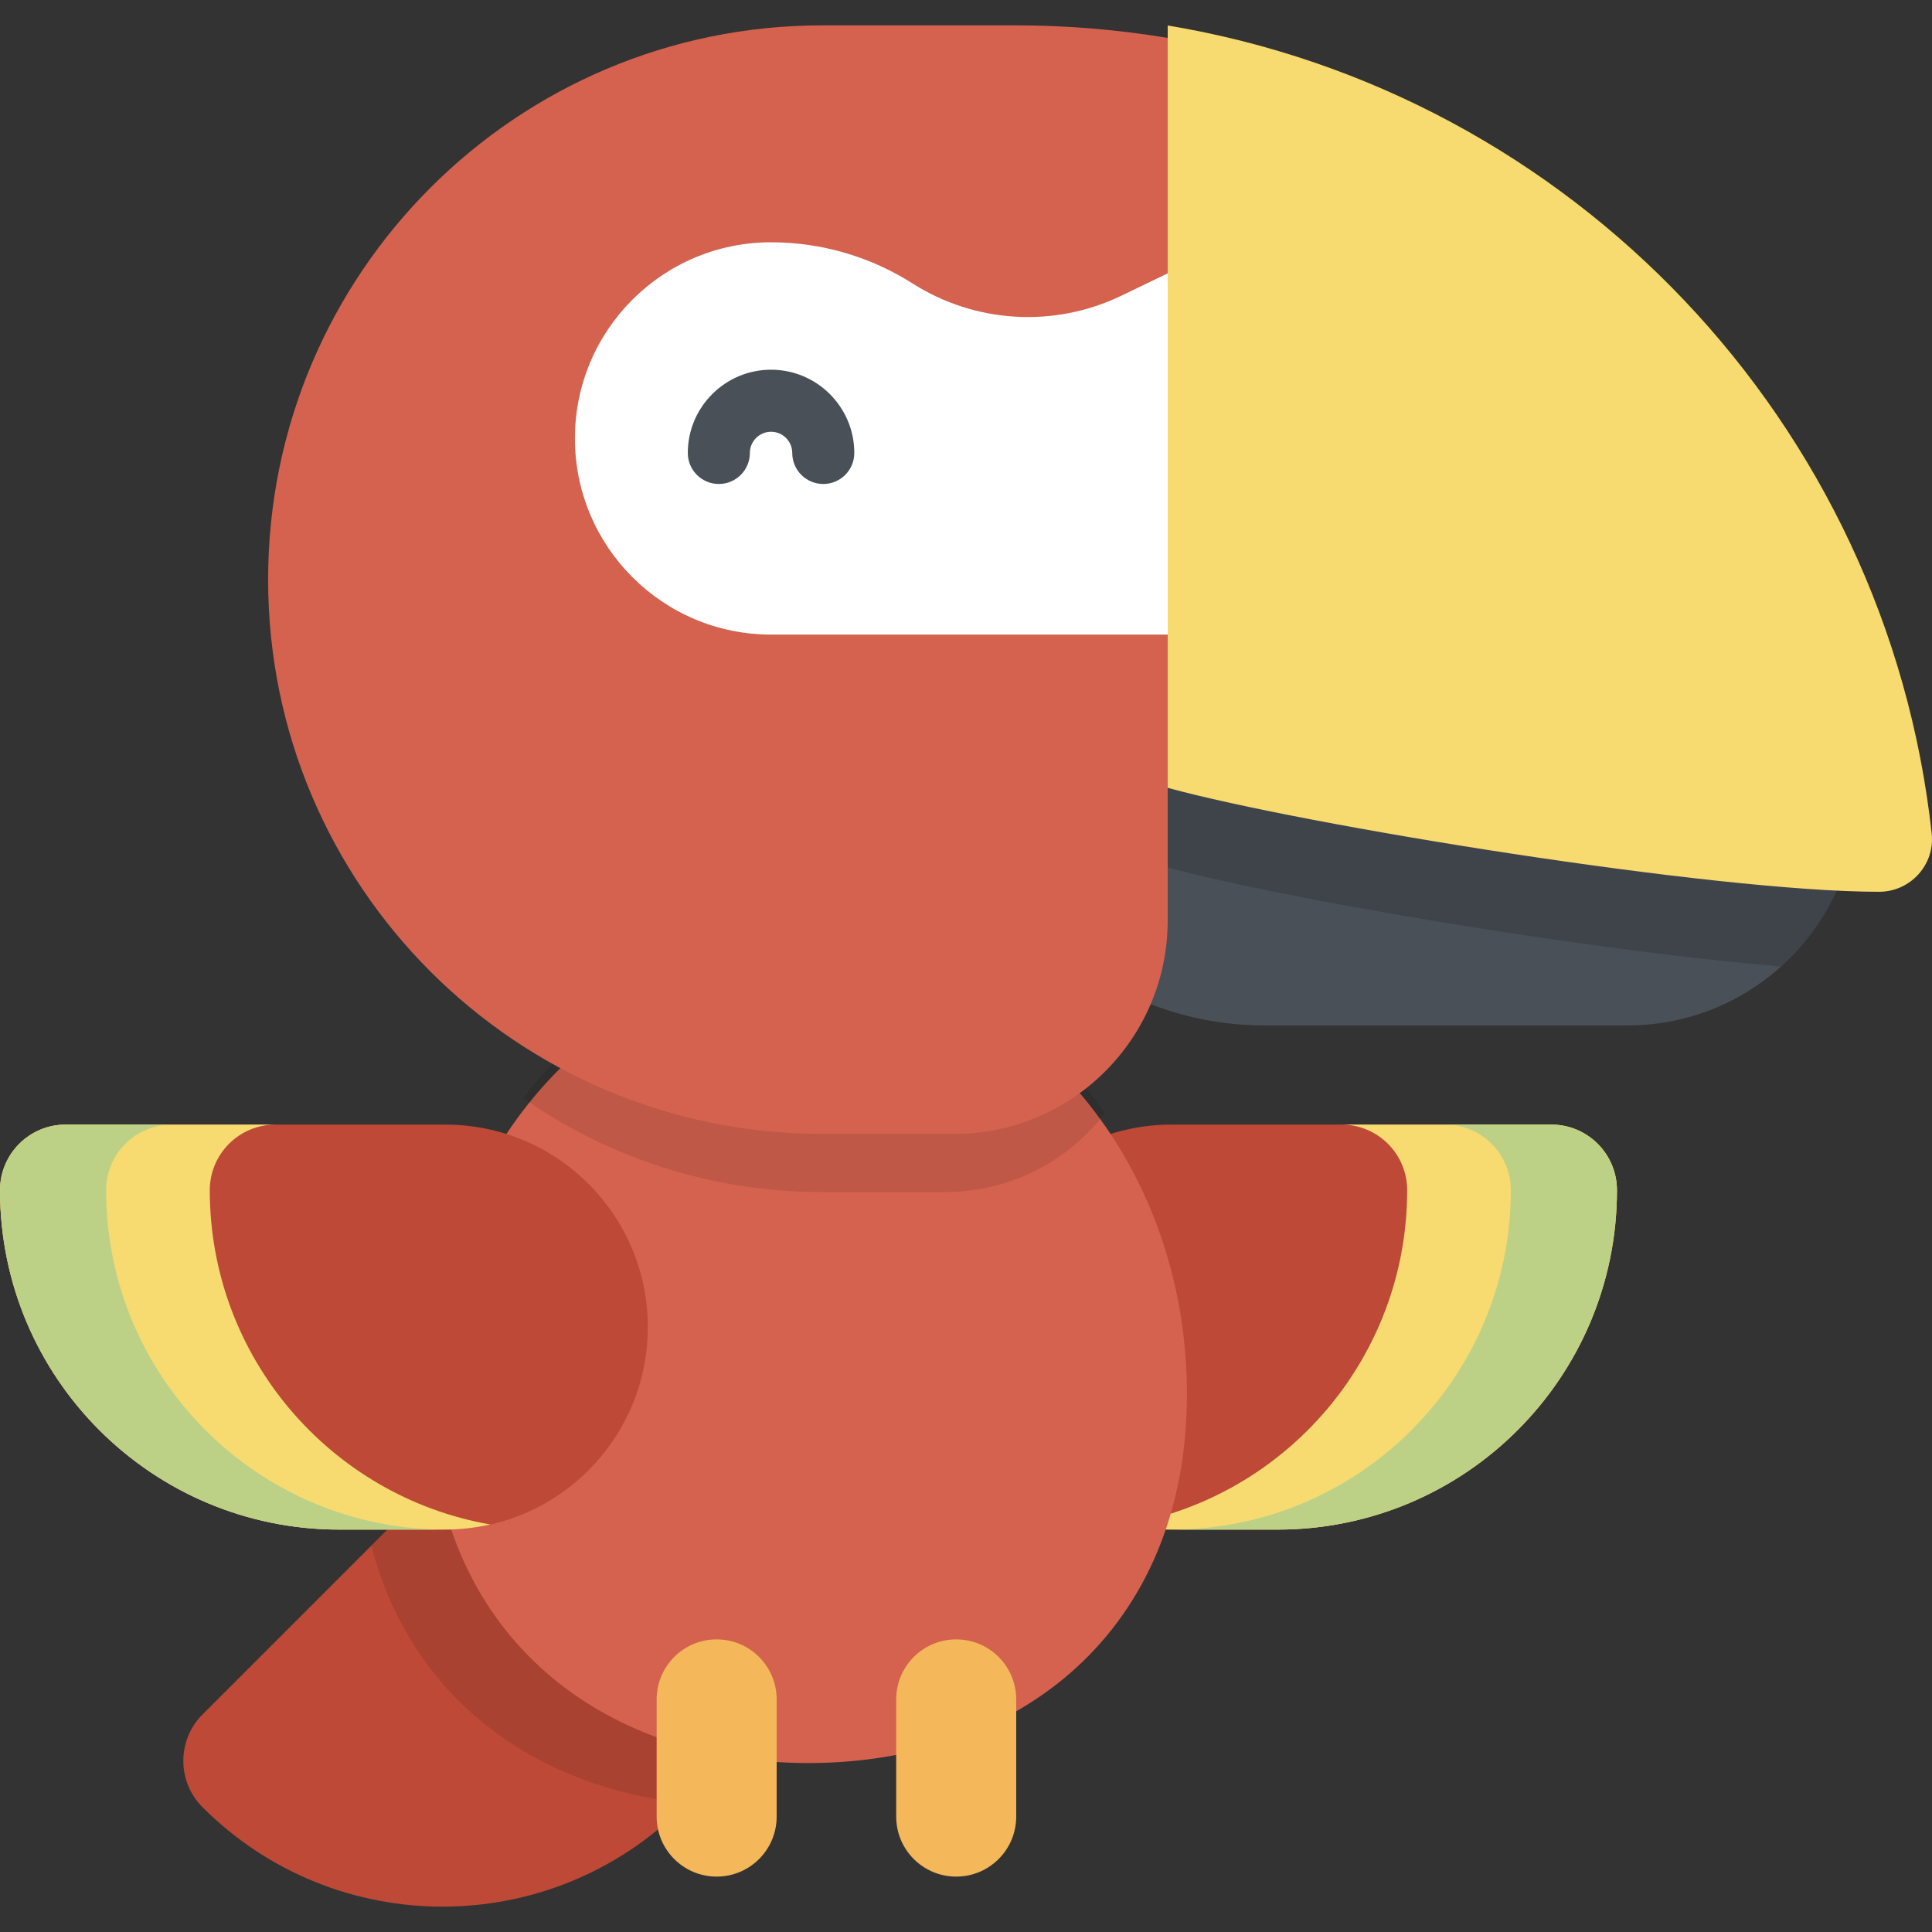 <?xml version="1.0" encoding="iso-8859-1"?>
<!-- Generator: Adobe Illustrator 19.0.0, SVG Export Plug-In . SVG Version: 6.00 Build 0)  -->
<svg version="1.1" id="Layer_1" xmlns="http://www.w3.org/2000/svg" xmlns:xlink="http://www.w3.org/1999/xlink" x="0px" y="0px"
	 viewBox="0 0 512 512" style="enable-background:new 0 0 512 512;" xml:space="preserve">
<rect x="0" y="0" width="512" height="512" fill="#333333" stroke="none"/>
<path style="fill:#BD4936;" d="M200.711,459.09l-19.853,19.852c-35.121,35.121-92.064,35.121-127.184,0l0,0
	c-6.793-6.793-6.793-17.807,0-24.6l71.145-71.145c20.957-20.957,54.935-20.957,75.892,0l0,0
	C221.667,404.155,221.667,438.133,200.711,459.09z"/>
<path style="opacity:0.1;enable-background:new    ;" d="M200.711,383.198L200.711,383.198c-20.957-20.957-54.935-20.957-75.892,0
	l-26.404,26.404c10.453,40.407,43.2,64.058,83.505,68.279l18.791-18.791C221.667,438.133,221.667,404.155,200.711,383.198z"/>
<path style="fill:#BD4936;" d="M310.501,405.355h28.076c49.668,0,89.933-40.264,89.933-89.933l0,0
	c0-9.607-7.789-17.395-17.395-17.395H310.501c-29.638,0-53.665,24.027-53.665,53.665l0,0
	C256.837,381.328,280.863,405.355,310.501,405.355z"/>
<path style="fill:#F7DA70;" d="M372.913,315.422L372.913,315.422c0-9.607-7.789-17.395-17.395-17.395h55.598
	c9.607,0,17.395,7.789,17.395,17.395l0,0c0,49.668-40.265,89.933-89.933,89.933h-28.076c-4.105,0-8.097-0.476-11.937-1.35
	C340.803,396.625,372.913,359.775,372.913,315.422z"/>
<path style="fill:#BDD186;" d="M400.389,315.422L400.389,315.422c0-9.607-7.789-17.395-17.395-17.395h28.121
	c9.607,0,17.395,7.789,17.395,17.395l0,0c0,49.668-40.265,89.933-89.933,89.933h-28.076c-0.004,0-0.01,0-0.014,0
	C360.141,405.339,400.389,365.08,400.389,315.422z"/>
<path style="fill:#D4624E;" d="M314.553,369.398c0-63.142-44.905-114.328-100.298-114.328s-100.298,51.187-100.298,114.328
	s44.905,97.829,100.298,97.829C269.647,467.228,314.553,432.541,314.553,369.398z"/>
<path style="opacity:0.1;enable-background:new    ;" d="M214.255,251.78c-30.171,0-57.228,15.188-75.615,39.219
	c22.398,15.687,49.663,24.897,79.083,24.897h32.837c17.221,0,32.52-8.196,42.233-20.894
	C274.418,268.668,246.068,251.78,214.255,251.78z"/>
<path style="fill:#4A5058;" d="M492.169,163.06H252.052v25.644c0,45.865,37.181,83.046,83.047,83.046h96.191
	c33.622,0,60.879-27.257,60.879-60.879V163.06z"/>
<path style="opacity:0.15;enable-background:new    ;" d="M489.36,163.06H309.455v66.821c30.06,8.25,111.236,21.991,162.542,26.25
	c12.381-11.143,20.171-27.29,20.171-45.259v-41.78C491.261,167.066,490.321,165.057,489.36,163.06z"/>
<path style="fill:#F7DA70;" d="M309.455,6.756c107.074,17.777,190.602,105.201,202.463,214.16
	c0.897,8.245-5.653,15.417-13.946,15.417c-43.733,0-152.606-17.696-188.517-27.553V6.756z"/>
<path style="fill:#D4624E;" d="M269.165,6.718h-51.22c-81.126,0-146.891,65.766-146.891,146.891l0,0
	c0,81.126,65.765,146.891,146.891,146.891h34.946c31.24,0,56.563-25.325,56.563-56.563V10.045
	C296.347,7.869,282.892,6.718,269.165,6.718z"/>
<path style="fill:#FFFFFF;" d="M152.357,116.189L152.357,116.189c0-28.709,23.274-51.983,51.982-51.983l0,0
	c13.282,0,26.289,3.786,37.497,10.913l0,0c16.65,10.589,37.593,11.812,55.364,3.235l12.256-5.916v95.733H204.338
	C175.629,168.172,152.357,144.898,152.357,116.189z"/>
<path style="fill:#4A5058;" d="M218.176,128.26c-4.541,0-8.223-3.68-8.223-8.223c0-3.096-2.518-5.614-5.614-5.614
	c-3.096,0-5.616,2.518-5.616,5.614c0,4.542-3.682,8.223-8.223,8.223s-8.223-3.68-8.223-8.223c0-12.164,9.896-22.06,22.061-22.06
	c12.164,0,22.06,9.896,22.06,22.06C226.398,124.58,222.718,128.26,218.176,128.26z"/>
<path style="fill:#BD4936;" d="M118.009,405.355H89.933C40.264,405.355,0,365.09,0,315.422l0,0c0-9.607,7.787-17.395,17.395-17.395
	h100.614c29.638,0,53.664,24.027,53.664,53.665l0,0C171.672,381.328,147.646,405.355,118.009,405.355z"/>
<path style="fill:#F7DA70;" d="M55.597,315.422L55.597,315.422c0-9.607,7.789-17.395,17.395-17.395H17.395
	C7.787,298.027,0,305.815,0,315.422l0,0c0,49.668,40.264,89.933,89.933,89.933h28.076c4.105,0,8.097-0.476,11.937-1.35
	C87.705,396.625,55.597,359.775,55.597,315.422z"/>
<path style="fill:#BDD186;" d="M28.121,315.422L28.121,315.422c0-9.607,7.789-17.395,17.395-17.395H17.395
	C7.787,298.027,0,305.815,0,315.422l0,0c0,49.668,40.264,89.933,89.933,89.933h28.076c0.005,0,0.01,0,0.015,0
	C68.369,405.339,28.121,365.08,28.121,315.422z"/>
<g>
	<path style="fill:#F4B759;" d="M189.922,497.322c-8.782,0-15.903-7.12-15.903-15.902v-31.064c0-8.783,7.12-15.902,15.903-15.902
		s15.902,7.12,15.902,15.902v31.064C205.825,490.202,198.705,497.322,189.922,497.322z"/>
	<path style="fill:#F4B759;" d="M253.404,497.322c-8.783,0-15.903-7.12-15.903-15.902v-31.064c0-8.783,7.12-15.902,15.903-15.902
		c8.782,0,15.903,7.12,15.903,15.902v31.064C269.305,490.202,262.186,497.322,253.404,497.322z"/>
</g>
<g>
</g>
<g>
</g>
<g>
</g>
<g>
</g>
<g>
</g>
<g>
</g>
<g>
</g>
<g>
</g>
<g>
</g>
<g>
</g>
<g>
</g>
<g>
</g>
<g>
</g>
<g>
</g>
<g>
</g>
</svg>
